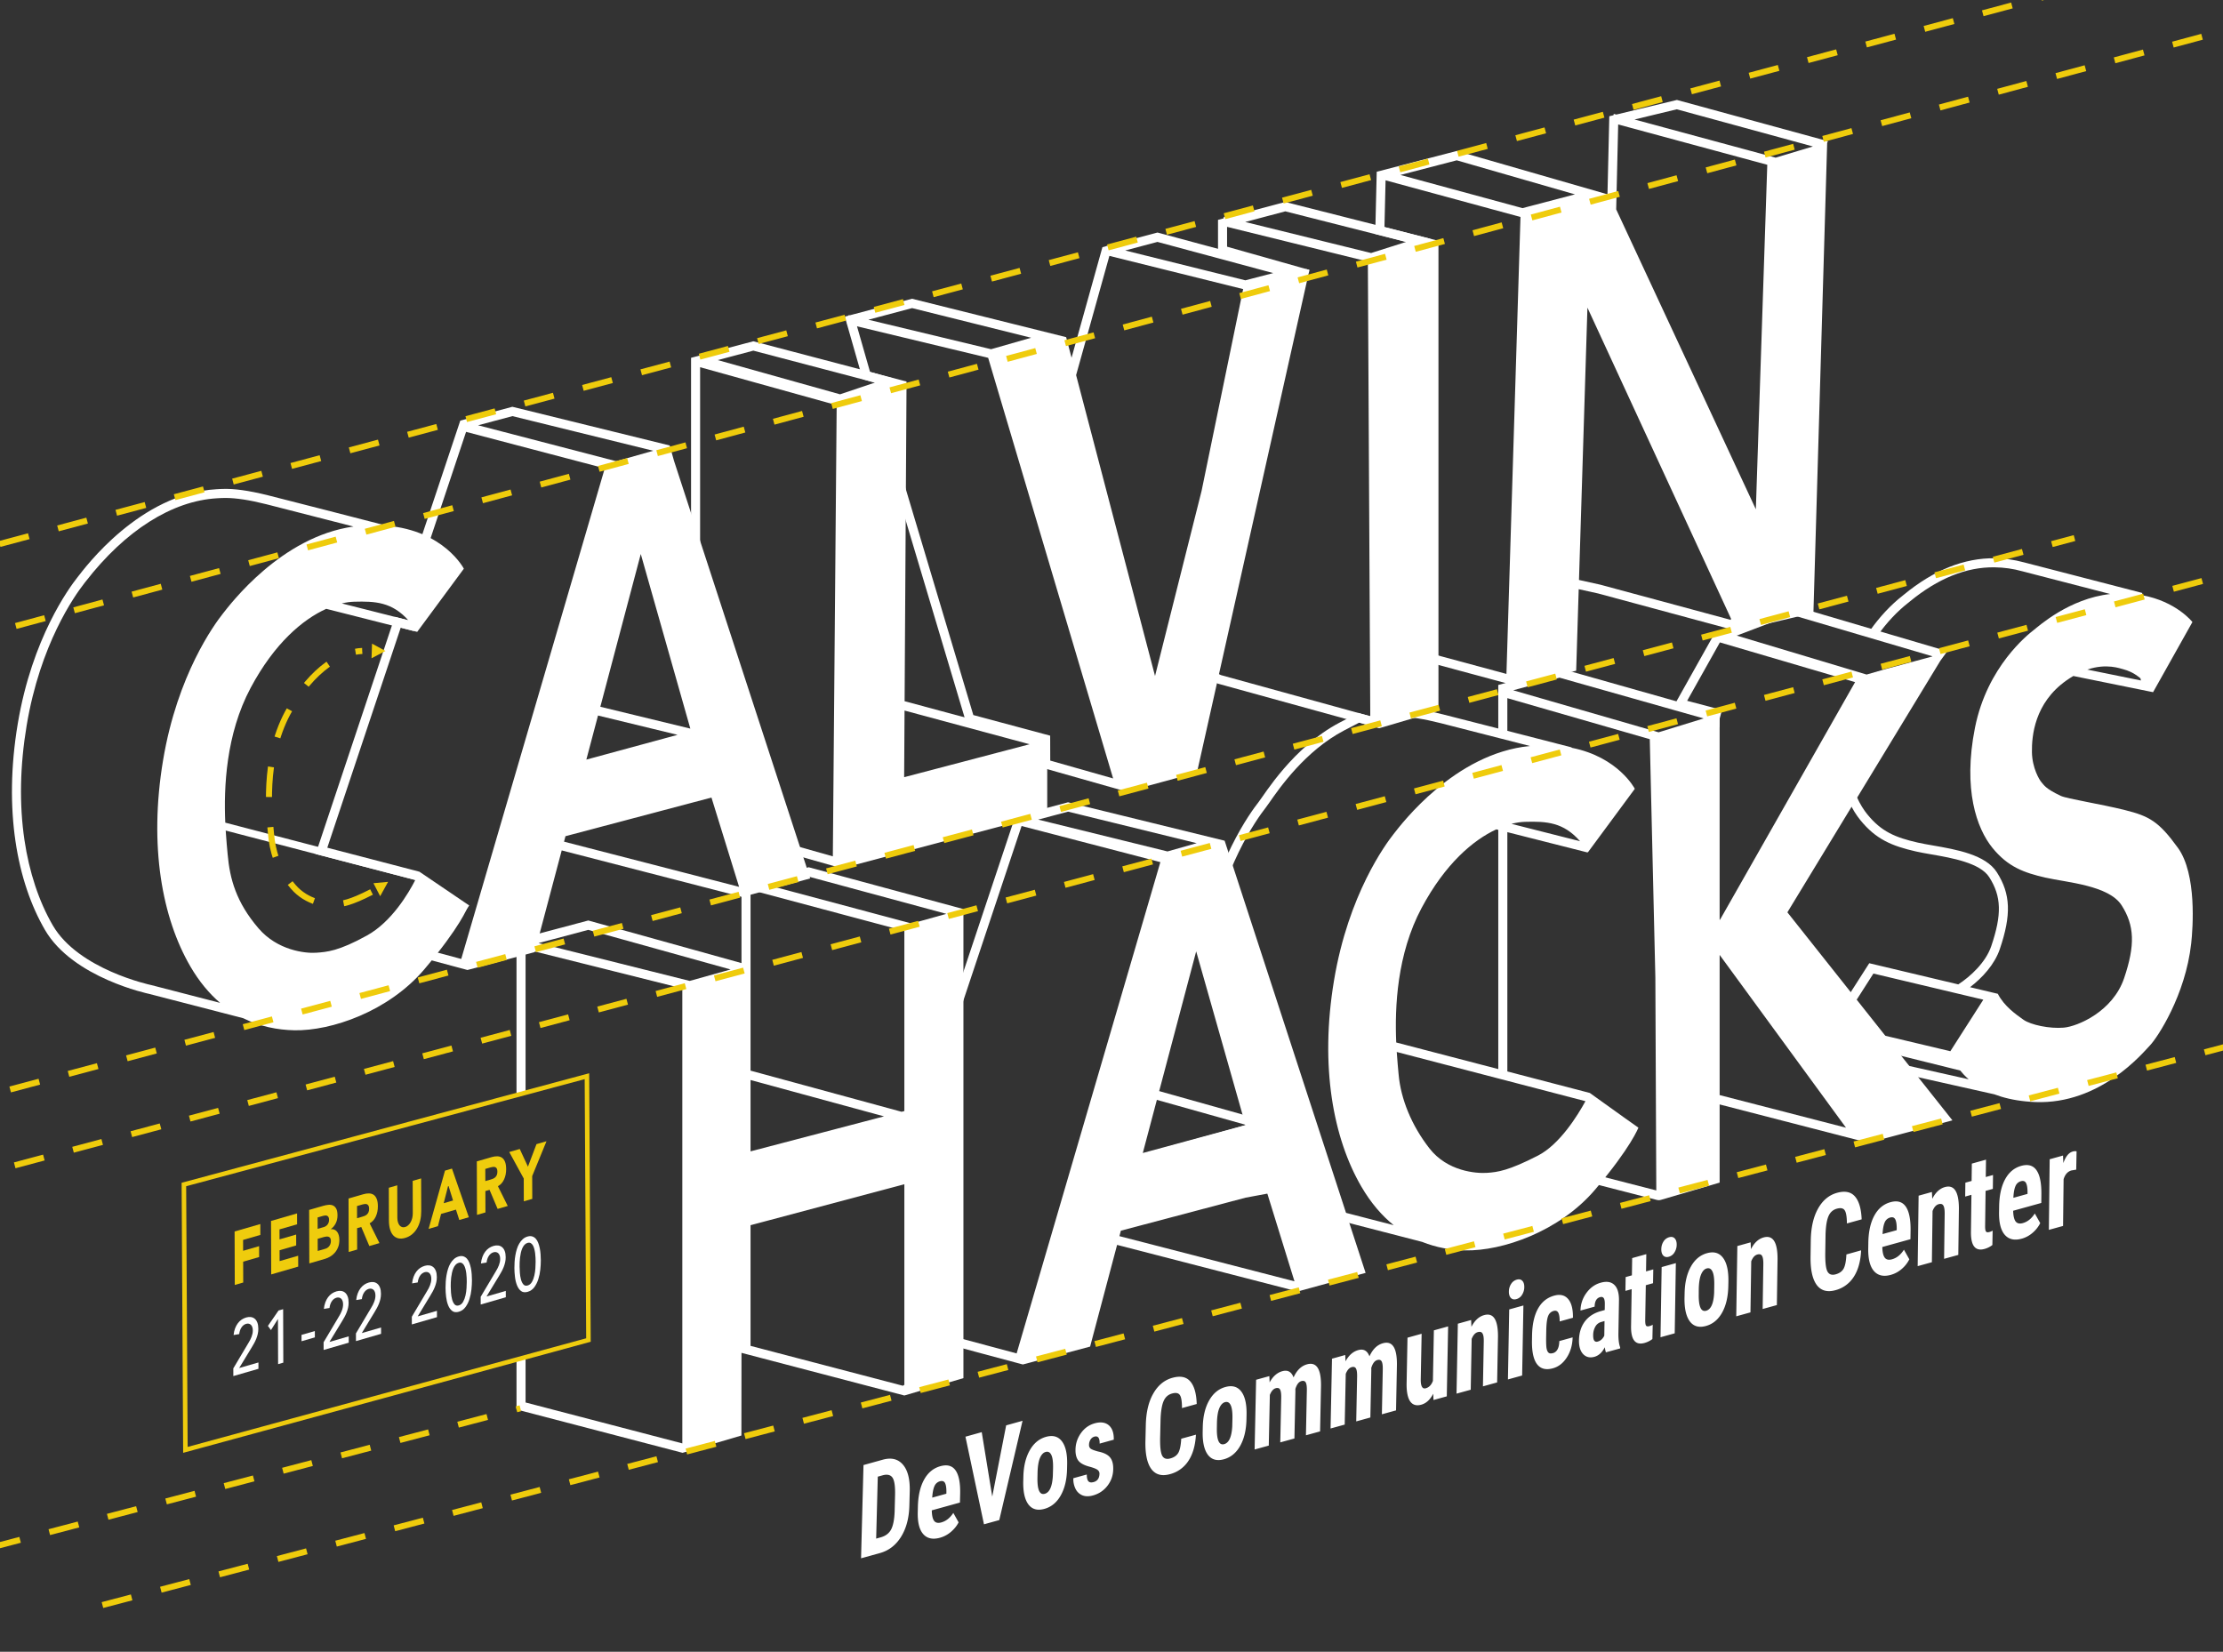 <?xml version="1.0" encoding="UTF-8" standalone="no"?>
<svg
   xmlns:dc="http://purl.org/dc/elements/1.1/"
   xmlns:cc="http://creativecommons.org/ns#"
   xmlns:rdf="http://www.w3.org/1999/02/22-rdf-syntax-ns#"
   xmlns:svg="http://www.w3.org/2000/svg"
   xmlns="http://www.w3.org/2000/svg"
   id="svg2270"
   version="1.1"
   viewBox="0 0 471 350"
   height="350mm"
   width="471mm">
  <rect x="0" y="0" width="471" height="350" fill="#333333" stroke="none"/>
  <defs
     id="defs2264">
    <clipPath
       id="clipPath40"
       clipPathUnits="userSpaceOnUse">
      <path
         id="path38"
         d="M 0,6428.331 H 1319.76 V 0 H 0 Z" />
    </clipPath>
    <clipPath
       id="clipPath134"
       clipPathUnits="userSpaceOnUse">
      <path
         id="path132"
         d="M 75.135,5760.87 H 283.191 V 5604.69 H 75.135 Z" />
    </clipPath>
    <clipPath
       id="clipPath138"
       clipPathUnits="userSpaceOnUse">
      <path
         id="path136"
         d="m 75.443,5604.694 -0.308,96.063 207.747,60.11 0.309,-96.063 z" />
    </clipPath>
  </defs>
  <g
     transform="matrix(0.894,0,0,0.894,24.351,74.861)"
     id="layer1">
    <path
       d="m 434.989,165.421 -26.047,-6.194 7.814,-12.217 26.047,6.194 z m -15.822,2.13 -2.95,-2.798 21.116,5.242 c 0.499,0.628 1.158,1.346 2.004,2.082 z m 57.031,-92.592 c 0.658,0.18 2.082,0.605 3.84,2.068 l 0.126,0.523 -12.725,-2.585 c 4.582,-1.543 7.789,-0.271 8.76,-0.006 m 12.713,42.24 c -4.529,-6.263 -6.794,-7.498 -12.558,-8.939 -5.765,-1.441 -13.723,-2.67 -15.189,-3.36 -3.689,-1.735 -4.024,-2.62 -4.551,-3.195 -0.526,-0.574 -2.237,-3.431 -2.289,-7.188 -0.051,-3.757 0.562,-11.606 8.183,-16.984 0.556,-0.392 1.099,-0.737 1.631,-1.047 l 18.896,3.838 9.325,-16.626 c 0,0 -3.789,-4.9 -11.998,-6.377 l 0.132,-0.509 -28.151,-7.286 -7.2e-4,0.003 c -2.161,-0.595 -4.463,-0.915 -6.848,-0.946 -7.186,-0.096 -14.427,2.8 -21.479,8.597 -0.159,0.131 -0.284,0.234 -0.373,0.303 -2.724,2.118 -5.442,5.02 -7.653,8.171 l 1.757,1.234 c 2.093,-2.981 4.655,-5.72 7.215,-7.71 0.1,-0.078 0.24,-0.192 0.419,-0.34 6.65,-5.467 13.406,-8.212 20.088,-8.109 2.278,0.029 4.468,0.34 6.511,0.923 l 10e-4,-0.004 20.897,5.408 c -9.739,1.095 -16.925,7.602 -18.105,8.52 -1.301,1.012 -11.06,8.602 -13.951,23.204 -2.892,14.602 0.434,23.854 4.12,28.408 3.686,4.554 7.517,5.928 12.577,7.084 5.06,1.157 15.035,1.807 18.071,6.578 3.036,4.771 3.252,9.397 0.579,17.276 -2.675,7.879 -10.988,11.421 -14.313,11.71 -3.325,0.289 -7.807,-0.65 -9.542,-1.879 -1.735,-1.229 -4.554,-3.181 -6.072,-6.144 l -6.588,-1.567 c 2.898,-2.206 5.823,-5.38 7.06,-9.022 2.761,-8.136 2.575,-13.068 -0.689,-18.197 -2.673,-4.2 -9.615,-5.408 -15.193,-6.377 -1.307,-0.227 -2.542,-0.442 -3.545,-0.671 -5.329,-1.218 -8.646,-2.591 -11.982,-6.713 -1.572,-1.941 -3.635,-5.474 -4.54,-11.28 l -2.121,0.33 c 0.979,6.278 3.255,10.154 4.992,12.3 3.711,4.584 7.492,6.157 13.172,7.455 1.057,0.242 2.319,0.461 3.655,0.693 4.89,0.85 11.586,2.015 13.75,5.415 2.898,4.555 3.021,8.834 0.468,16.355 -1.291,3.804 -4.878,7.15 -7.812,9.049 l -21.098,-5.017 -10.264,16.047 4.313,1.026 8.301,7.874 27.301,6.127 c 2.056,0.782 4.528,1.391 7.48,1.679 l 0.019,0.004 -0.002,-0.003 c 0.712,0.069 1.445,0.124 2.215,0.153 15.397,0.579 25.444,-11.638 27.18,-13.445 1.734,-1.807 8.397,-11.833 9.758,-24.169 0.391,-3.541 1.37,-16.4 -3.159,-22.663"
       style="fill:#ffffff;fill-opacity:1;fill-rule:nonzero;stroke:none;stroke-width:0.358"
       id="path44" />
    <path
       d="m 288.633,202.92 -0.051,-0.013 -0.049,-0.01 c -0.171,-0.036 -17.186,-3.698 -23.253,-14.121 -0.092,-0.159 -0.184,-0.319 -0.275,-0.48 L 275.645,186.91 c 0.921,-0.12 1.742,-0.675 2.196,-1.486 0.454,-0.811 0.499,-1.801 0.12,-2.649 l -18.776,-42.031 c 3.273,-18.831 11.215,-30.086 13.585,-33.102 0.226,-0.288 0.514,-0.702 0.913,-1.275 2.31,-3.324 8.447,-12.156 17.582,-16.948 0.132,-0.069 2.418,-1.256 3.629,-1.884 l 3.212,0.86 1.504,0.403 0.85,-1.305 0.764,-1.173 c 0.401,-0.042 0.803,-0.075 1.203,-0.098 l 0.187,-0.011 c 0.509,-0.03 1.087,-0.064 1.784,-0.064 2.55,0 5.738,0.491 9.745,1.501 4.045,1.019 13.599,3.472 21.21,5.429 -17.837,1.739 -30.463,18.515 -32.311,20.866 -1.871,2.382 -10.719,14.292 -14.122,34.708 -3.403,20.418 -0.17,37.431 6.466,48.831 2.284,3.923 4.889,6.919 7.679,9.169 z m 58.595,-87.274 -16.248,-4.117 c 1.162,-0.299 2.237,-0.452 3.198,-0.479 5.122,-0.146 9.111,0.089 13.05,4.596 m 1.282,61.614 c -1.836,3.358 -6.081,10.248 -11.27,12.906 -6.976,3.573 -9.528,3.913 -12.08,4.084 -2.552,0.17 -9.358,-0.341 -13.611,-5.785 -4.254,-5.445 -6.806,-11.74 -7.316,-17.525 -0.11,-1.247 -0.299,-3.081 -0.446,-5.342 z m 9.461,4.09 -8.426,-6.038 -45.881,-11.964 c -0.362,-8.358 0.159,-20.905 6.013,-31.88 5.576,-10.454 12.181,-16.068 17.707,-18.635 l 21.631,5.481 0.113,-0.151 c 0.007,0.011 0.015,0.022 0.022,0.033 l 7.189,-9.733 0.008,-0.011 3.862,-5.229 c 0,0 -3.865,-7.494 -14.868,-9.707 -0.087,-0.072 -0.186,-0.133 -0.31,-0.165 -6.297,-1.622 -24.337,-6.267 -30.364,-7.786 -5.185,-1.306 -8.237,-1.566 -10.27,-1.566 -0.849,0 -1.52,0.045 -2.094,0.078 -0.695,0.04 -1.38,0.106 -2.054,0.195 -0.343,0.046 -0.617,0.312 -0.68,0.653 l -0.909,1.395 -4.016,-1.076 c 0,0 -4.197,2.178 -4.377,2.272 -11.066,5.805 -17.771,16.997 -19.186,18.798 -1.864,2.372 -10.648,14.197 -14.08,34.464 -0.027,0.158 -0.006,0.323 0.059,0.47 l 18.94,42.401 c 0.221,0.494 -0.097,1.06 -0.633,1.131 l -12.563,1.637 c -0.556,0.073 -0.869,0.675 -0.614,1.174 0.397,0.777 0.809,1.532 1.234,2.263 6.636,11.4 24.671,15.143 24.671,15.143 l 21.707,5.612 c 3.387,1.362 6.871,1.948 10.253,2.015 8.677,0.17 22.288,-4.423 30.796,-14.462 8.507,-10.038 10.208,-14.632 10.208,-14.632 z"
       style="fill:#ffffff;fill-opacity:1;fill-rule:nonzero;stroke:none;stroke-width:0.358"
       id="path48" />
    <path
       d="m 171.842,9.721 -28.968,-8.111 8.424,-2.241 28.818,7.577 z M 170.143,119.233 151.007,113.819 138.686,93.951 V 42.009 3.298 l 32.366,9.003 z M 216.773,92.662 187.042,100.469 187.138,84.677 Z M 187.151,82.457 187.61,6.696 151.295,-2.851 137.643,0.78 136.54,1.073 V 2.065 42.009 94.562 l 13.082,21.096 22.645,6.407 48.686,-12.882 V 95.991 91.565 Z"
       style="fill:#ffffff;fill-opacity:1;fill-rule:nonzero;stroke:none;stroke-width:0.358"
       id="path52" />
    <path
       id="path54"
       style="fill:#ffffff;fill-opacity:1;fill-rule:nonzero;stroke:none;stroke-width:0.358"
       d="m 327.851,170.482 h 2.147 v -60.308 h -2.147 z" />
    <path
       d="M 380.31,175.815 V 142.592 l 29.95,40.955 z m -37.95,-98.938 34.166,9.669 -10.683,3.283 -34.455,-9.957 z m 38.012,-8.355 32.041,9.418 -32.029,56.343 -0.075,-0.022 V 88.626 l 0.009,-0.003 0.009,-2.059 0.533,-2.027 -2.075,-0.546 -6.175,-1.627 z m 16.975,-6.546 33.392,9.839 -0.034,0.046 -11.034,2.977 -4.532,1.303 -30.772,-9.226 z m 18.19,125.151 19.948,-5.322 -39.117,-49.307 36.242,-59.605 1.658,-2.276 -37.008,-10.905 -18.318,6.972 -8.864,15.807 -27.708,-7.842 -14.525,3.965 0.005,1.341 v 9.825 h 2.147 v -8.045 l 33.759,9.729 0.041,1.755 1.279,54.682 0.222,50.512 -26.211,-6.733 -0.534,2.079 26.936,6.92 c 0.131,0.034 0.263,0.05 0.394,0.05 0.145,0 0.288,-0.025 0.427,-0.065 v 0.011 l 14,-4.117 V 178.032 l 35.227,9.094 z"
       style="fill:#ffffff;fill-opacity:1;fill-rule:nonzero;stroke:none;stroke-width:0.358"
       id="path58" />
    <path
       d="m 106.435,115.75 0.344,-1.296 34.597,-9.158 6.548,21.164 z m -24.362,27.801 -5.772,-1.548 6.441,-9.341 1.228,-1.781 -1.79,-1.215 -9.706,-6.583 -0.306,-0.208 -0.358,-0.093 -21.479,-5.6 17.35,-51.995 0.007,-0.021 0.007,-0.021 0.034,-0.11 2.132,0.546 0.914,0.235 0.791,-0.516 c 1.129,-0.736 1.464,-2.166 0.762,-3.256 l -0.023,-0.037 -0.025,-0.035 -2.39,-3.4 13.329,-39.947 32.872,8.648 z M 94.21,14.892 127.578,23.101 118.821,25.587 86.065,17.058 Z m 39.132,75.538 -21.618,5.87 2.766,-10.446 z m 3.026,-1.475 -21.329,-5.177 9.584,-36.204 z m -3.875,-63.489 -1.021,-3.618 -37.283,-9.173 -12.343,3.283 -14.336,42.962 3.013,4.287 c 0.096,0.149 -0.13,0.296 -0.13,0.296 l -4.108,-1.052 -0.64,2.058 -18.076,54.172 23.7,6.18 9.707,6.583 -8.168,11.845 10.737,2.879 15.942,-4.24 6.398,-24.103 42.785,11.044 16.112,-4.409 z"
       style="fill:#ffffff;fill-opacity:1;fill-rule:nonzero;stroke:none;stroke-width:0.358"
       id="path62" />
    <path
       d="m 382.935,63.185 -30.865,-8.333 -0.048,-0.013 -0.048,-0.011 -4.996,-1.104 2,-64.543 34.042,73.746 z m -49.347,-97.593 -28.934,-7.861 13.353,-3.47 28.016,8.073 -11.296,2.959 z m -3.802,110.401 -23.016,-6.214 4.862,-95.178 0.089,-1.752 -1.699,-0.437 -9.145,-2.349 0.263,-11.062 31.974,8.686 z m 26.481,-130.232 35.335,9.557 -2.707,81.654 -33.1,-71.083 z m 13.891,-3.593 32.257,8.81 -8.829,2.654 -33.451,-9.048 z m 35.831,7.561 -35.798,-9.777 -14.374,3.464 -0.587,-0.158 -0.087,0.321 -0.979,0.236 -0.434,18.506 -35.694,-10.285 -18.995,4.936 -0.351,14.746 10.799,2.774 -4.95,96.908 27.31,7.373 14.463,-3.538 0.599,-19.328 4.6,1.017 32.83,8.863 18.196,-4.258 3.26,-111.414 z"
       style="fill:#ffffff;fill-opacity:1;fill-rule:nonzero;stroke:none;stroke-width:0.358"
       id="path66" />
    <path
       d="m 150.64,235.257 v -28.603 l 36.452,-9.706 v 47.536 l -0.357,0.225 z m -2.171,-88.776 0.024,-0.036 m -36.322,-9.786 33.746,9.388 -9.7,2.71 -35.822,-8.967 z m 74.921,0.258 v 42.684 l -0.655,0.172 -35.797,-9.749 v -42.321 l 0.987,-0.262 z m -22.672,-12.88 32.628,8.824 -8.221,2.297 -33.033,-8.827 z m -13.78,65.12 v -16.91 l 31.634,8.615 z m 50.452,-57.426 v 0 l -36.668,-9.917 -12.796,3.403 -2.682,-0.717 -0.412,1.539 -0.041,0.011 v 0.145 l -0.101,0.379 0.101,0.027 v 17.934 l -36.309,-10.102 -17.011,4.525 v 36.579 h 2.147 v -34.308 l 0.555,0.143 36.595,9.16 v 107.833 l -0.017,0.005 -37.133,-9.695 v -10.451 h -2.147 v 12.109 l 39.297,10.259 v 0.032 l 14,-4.118 0.024,-19.593 38.599,10.108 h 3.6e-4 l 14,-4.118 z"
       style="fill:#ffffff;fill-opacity:1;fill-rule:nonzero;stroke:none;stroke-width:0.358"
       id="path70" />
    <path
       d="m 243.35,189.798 24.816,-6.738 -11.917,-41.987 z"
       style="fill:none;stroke:#ffffff;stroke-width:0.358;stroke-linecap:butt;stroke-linejoin:miter;stroke-miterlimit:10;stroke-dasharray:none;stroke-opacity:1"
       id="path74" />
    <path
       d="m 238.062,209.249 0.344,-1.296 29.559,-7.824 5.155,-0.957 6.431,20.787 z m -45.684,22.084 3.341,-31.544 0.142,-1.338 -1.142,-0.711 -6.977,-4.342 27.132,-81.358 32.892,8.564 -34.065,116.445 z m 33.521,-122.698 30.477,7.475 -6.919,1.96 -30.652,-7.548 z m 21.415,66.19 8.935,-33.752 11.185,39.407 z m 20.808,8.078 -24.772,6.895 3.414,-12.897 z M 262.997,115.524 h -3.6e-4 l -37.119,-9.104 -11.908,3.168 -0.497,-0.13 -0.604,1.812 -7.2e-4,10e-4 v 3.6e-4 l -27.699,83.055 8.415,5.237 -3.534,33.368 25.122,6.736 15.942,-4.24 6.398,-24.103 42.784,11.044 16.112,-4.409 z"
       style="fill:#ffffff;fill-opacity:1;fill-rule:nonzero;stroke:none;stroke-width:0.358"
       id="path78" />
    <path
       d="m 262.144,76.277 -6.55,-2.842 26.802,-91.129 0.612,-2.082 -2.088,-0.59 -17.345,-4.9 v -4.705 l 33.367,8.227 0.572,107.772 z m 15.228,-109.924 28.612,7.253 -7.547,2.398 -0.725,0.231 -29.836,-7.356 z m 36.43,7.02 -36.443,-9.238 -13.817,3.675 -0.716,-0.176 -0.097,0.393 -1.301,0.346 v 7.987 l 18.909,5.342 -27.338,92.949 8.429,3.657 38.247,10.545 v -0.002 0.002 L 313.674,84.733 V -26.441 l -1.386,0.294 z"
       style="fill:#ffffff;fill-opacity:1;fill-rule:nonzero;stroke:none;stroke-width:0.358"
       id="path82" />
    <path
       d="m 221.669,96.535 -0.014,-4.267 -0.006,-1.641 -1.585,-0.425 -16.627,-4.461 -20.24,-67.741 0.843,-10.359 0.143,-1.758 -1.698,-0.481 -3.526,-0.999 -3.089,-10.798 31.085,7.469 0.113,0.381 29.501,99.31 z m -32.739,-107.249 28.206,7.032 -8.6,2.461 -0.886,0.253 -29.086,-6.989 z m 46.756,-12.375 31.698,7.873 -9.846,47.818 -11.035,43.883 -18.705,-71.312 z m 11.39,-3.312 27.435,7.391 -5.408,1.4 -1.202,0.311 -28.465,-7.07 z m 36.05,6.638 -0.812,-0.199 -1.343,0.469 -33.891,-9.13 -11.961,3.181 -0.128,-0.031 -0.017,0.07 -0.94,0.25 -7.316,26.21 -1.28,-4.881 v -3.578e-4 l -36.525,-9.106 -14.736,3.919 -0.27,-0.065 -0.035,0.146 -0.89,0.236 0.453,1.583 -0.029,0.122 0.068,0.016 3.751,13.114 4.676,1.324 -0.876,10.761 20.699,69.276 17.784,4.772 0.02,5.883 20.212,5.736 16.702,-4.534 26.475,-118.329 z"
       style="fill:#ffffff;fill-opacity:1;fill-rule:nonzero;stroke:none;stroke-width:0.358"
       id="path86" />
    <path
       d="m 8.635,149.749 -0.05,-0.013 -0.051,-0.01 c -0.171,-0.036 -17.168,-3.67 -23.251,-14.121 -3.279,-5.633 -5.605,-12.641 -6.729,-20.267 -1.244,-8.447 -1.067,-17.575 0.526,-27.131 C -17.719,69 -9.631,57.529 -7.228,54.471 -7.158,54.382 -7.072,54.272 -6.972,54.142 2.442,42.001 13.518,34.976 24.215,34.361 l 0.187,-0.011 c 0.509,-0.03 1.087,-0.064 1.784,-0.064 2.55,0 5.738,0.491 9.745,1.501 3.921,0.988 13.024,3.324 20.61,5.275 C 39.391,43.457 27.329,59.479 25.526,61.773 23.655,64.155 14.807,76.065 11.405,96.482 c -3.403,20.417 -0.17,37.431 6.465,48.831 2.113,3.629 4.502,6.462 7.057,8.648 z M 69.542,63.282 53.769,59.285 c 1.045,-0.248 2.018,-0.38 2.893,-0.405 5.049,-0.144 8.996,0.08 12.88,4.401 m 1.644,61.556 c -1.602,3.126 -5.591,9.915 -11.462,13.159 -6.734,3.722 -9.528,3.913 -12.08,4.083 -2.552,0.17 -9.112,-0.541 -13.611,-5.784 -5.31,-6.189 -6.806,-11.74 -7.316,-17.525 -0.115,-1.303 -0.316,-3.249 -0.465,-5.651 z m 9.345,4.397 v 0 L 71.975,123.195 26.152,111.245 C 25.784,102.887 26.293,90.302 32.162,79.298 37.809,68.71 44.513,63.086 50.082,60.566 l 21.553,5.461 11.059,-14.972 c 0,0 -4.66,-9.036 -18.317,-10.193 -7.638,-1.967 -22.55,-5.803 -27.922,-7.157 -5.185,-1.307 -8.237,-1.566 -10.27,-1.566 -0.849,0 -1.52,0.045 -2.094,0.078 -18.226,1.048 -31.136,18.545 -33.008,20.927 -1.871,2.382 -10.719,14.292 -14.121,34.709 -3.403,20.417 -0.17,37.431 6.465,48.831 6.636,11.4 24.67,15.143 24.67,15.143 l 22.295,5.764 c 3.97,1.975 8.132,2.785 12.148,2.864 8.677,0.17 22.288,-4.423 30.796,-14.462 8.507,-10.039 10.209,-14.632 10.209,-14.632 z"
       style="fill:#ffffff;fill-opacity:1;fill-rule:nonzero;stroke:none;stroke-width:0.358"
       id="path90" />
    <path
       d="M -2.958,296.687 578.684,143.739"
       style="fill:none;stroke:#efcc0c;stroke-width:1.431;stroke-linecap:butt;stroke-linejoin:miter;stroke-miterlimit:10;stroke-dasharray:7.155, 7.155, 7.155, 7.155, 7.155, 7.155;stroke-dashoffset:0;stroke-opacity:1"
       id="path94" />
    <path
       d="M -29.393,283.045 96.089,250.048"
       style="fill:none;stroke:#efcc0c;stroke-width:1.431;stroke-linecap:butt;stroke-linejoin:miter;stroke-miterlimit:10;stroke-dasharray:7.155, 7.155, 7.155, 7.155, 7.155, 7.155;stroke-dashoffset:0;stroke-opacity:1"
       id="path98" />
    <path
       d="M -124.091,71.098 471.403,-88.283"
       style="fill:none;stroke:#efcc0c;stroke-width:1.431;stroke-linecap:butt;stroke-linejoin:miter;stroke-miterlimit:10;stroke-dasharray:7.155, 7.155, 7.155, 7.155, 7.155, 7.155;stroke-dashoffset:0;stroke-opacity:1"
       id="path102" />
    <path
       d="M -121.602,200.338 464.416,43.792"
       style="fill:none;stroke:#efcc0c;stroke-width:1.431;stroke-linecap:butt;stroke-linejoin:miter;stroke-miterlimit:10;stroke-dasharray:7.155, 7.155, 7.155, 7.155, 7.155, 7.155;stroke-dashoffset:0;stroke-opacity:1"
       id="path106" />
    <path
       d="M -65.23,203.545 520.788,47"
       style="fill:none;stroke:#efcc0c;stroke-width:1.431;stroke-linecap:butt;stroke-linejoin:miter;stroke-miterlimit:10;stroke-dasharray:7.155, 7.155, 7.155, 7.155, 7.155, 7.155;stroke-dashoffset:0;stroke-opacity:1"
       id="path110" />
    <path
       d="M -78.764,79.528 562.914,-93.426"
       style="fill:none;stroke:#efcc0c;stroke-width:1.431;stroke-linecap:butt;stroke-linejoin:miter;stroke-miterlimit:10;stroke-dasharray:7.155, 7.155, 7.155, 7.155, 7.155, 7.155;stroke-dashoffset:0;stroke-opacity:1"
       id="path114" />
    <path
       d="m 60.816,127.68 c -5.037,2.58 -6.88,2.825 -8.723,2.948 -1.843,0.123 -6.58,-0.391 -9.829,-4.177 -3.835,-4.469 -4.914,-8.477 -5.283,-12.654 -0.369,-4.177 -1.966,-17.446 3.931,-28.503 5.897,-11.057 13.392,-14.62 17.692,-14.743"
       style="fill:none;stroke:#efcc0c;stroke-width:1.431;stroke-linecap:butt;stroke-linejoin:miter;stroke-miterlimit:10;stroke-dasharray:7.155, 7.155, 7.155, 7.155, 7.155, 7.155;stroke-dashoffset:0;stroke-opacity:1"
       id="path118" />
    <path
       d="m 61.267,125.599 3.471,-0.327 -1.878,3.407 z"
       style="fill:#efcc0c;fill-opacity:1;fill-rule:nonzero;stroke:none;stroke-width:0.358"
       id="path122" />
    <path
       d="m 60.934,68.817 3.187,1.733 -3.305,1.733 z"
       style="fill:#efcc0c;fill-opacity:1;fill-rule:nonzero;stroke:none;stroke-width:0.358"
       id="path126" />
    <path
       id="path140"
       style="fill:#efcc0d;fill-opacity:1;fill-rule:nonzero;stroke:none;stroke-width:0.358"
       d="m 34.455,206.382 -6.092,1.763 0.041,12.674 2.001,-0.579 -0.016,-4.941 3.786,-1.095 -0.009,-2.578 -3.785,1.095 -0.008,-2.577 4.092,-1.184 z" />
    <path
       id="path144"
       style="fill:#efcc0d;fill-opacity:1;fill-rule:nonzero;stroke:none;stroke-width:0.358"
       d="m 43.168,203.861 -6.172,1.786 0.041,12.674 6.401,-1.852 -0.009,-2.577 -4.398,1.273 -0.009,-2.577 3.937,-1.139 -0.008,-2.577 -3.937,1.139 -0.008,-2.364 4.169,-1.206 z" />
    <path
       id="path148"
       style="fill:#efcc0d;fill-opacity:1;fill-rule:nonzero;stroke:none;stroke-width:0.358"
       d="m 49.413,202.054 -3.386,0.98 0.041,12.674 3.719,-1.076 c 0.402,-0.116 0.806,-0.292 1.212,-0.53 0.406,-0.235 0.772,-0.54 1.095,-0.906 0.326,-0.37 0.589,-0.806 0.794,-1.315 0.203,-0.505 0.303,-1.093 0.301,-1.762 -0.001,-0.406 -0.049,-0.773 -0.144,-1.106 -0.096,-0.329 -0.231,-0.606 -0.407,-0.822 -0.176,-0.219 -0.388,-0.377 -0.63,-0.481 -0.245,-0.103 -0.516,-0.139 -0.816,-0.115 v -0.034 c 0.47,-0.341 0.846,-0.785 1.131,-1.341 0.285,-0.554 0.427,-1.187 0.425,-1.906 -0.002,-0.691 -0.104,-1.216 -0.301,-1.578 -0.199,-0.361 -0.455,-0.613 -0.774,-0.753 -0.316,-0.141 -0.674,-0.192 -1.072,-0.155 -0.397,0.038 -0.795,0.112 -1.188,0.226 m -1.369,5.469 -0.009,-2.704 1.361,-0.394 c 0.153,-0.044 0.311,-0.068 0.473,-0.075 0.164,-0.004 0.309,0.022 0.438,0.081 0.129,0.059 0.234,0.162 0.314,0.312 0.083,0.15 0.123,0.355 0.124,0.618 0.001,0.251 -0.034,0.475 -0.107,0.676 -0.073,0.198 -0.168,0.371 -0.287,0.511 -0.119,0.143 -0.253,0.259 -0.404,0.349 -0.148,0.093 -0.299,0.161 -0.455,0.206 l -1.45,0.419 m 0.017,5.242 -0.01,-2.881 1.514,-0.438 c 0.162,-0.047 0.337,-0.079 0.526,-0.096 0.189,-0.021 0.365,-0.006 0.527,0.043 0.162,0.049 0.298,0.149 0.405,0.304 0.107,0.155 0.161,0.381 0.162,0.679 7.16e-4,0.275 -0.038,0.519 -0.12,0.732 -0.081,0.216 -0.185,0.401 -0.311,0.555 -0.128,0.158 -0.273,0.283 -0.43,0.376 -0.158,0.095 -0.315,0.162 -0.468,0.206 l -1.796,0.52" />
    <path
       id="path152"
       style="fill:#efcc0d;fill-opacity:1;fill-rule:nonzero;stroke:none;stroke-width:0.358"
       d="m 72.568,195.565 -2,0.579 0.025,7.68 c 0.001,0.394 -0.042,0.772 -0.132,1.133 -0.088,0.357 -0.213,0.685 -0.375,0.977 -0.161,0.292 -0.354,0.537 -0.576,0.74 -0.221,0.2 -0.465,0.339 -0.729,0.416 -0.267,0.077 -0.513,0.081 -0.74,0.009 -0.227,-0.074 -0.421,-0.207 -0.586,-0.404 -0.163,-0.198 -0.291,-0.453 -0.38,-0.758 -0.09,-0.309 -0.138,-0.66 -0.139,-1.054 l -0.025,-7.68 -2,0.579 0.025,7.789 c 0.003,0.75 0.087,1.42 0.251,2.005 0.164,0.585 0.408,1.064 0.729,1.439 0.324,0.371 0.724,0.618 1.205,0.743 0.478,0.125 1.036,0.094 1.669,-0.089 0.624,-0.18 1.174,-0.47 1.653,-0.872 0.479,-0.402 0.877,-0.88 1.195,-1.438 0.321,-0.561 0.558,-1.179 0.721,-1.858 0.16,-0.679 0.238,-1.396 0.235,-2.146 l -0.025,-7.788" />
    <path
       id="path160"
       style="fill:#efcc0d;fill-opacity:1;fill-rule:nonzero;stroke:none;stroke-width:0.358"
       d="m 79.88,193.238 -1.654,0.479 -3.885,13.81 2.207,-0.639 0.748,-2.905 3.526,-1.02 0.792,2.459 2.258,-0.653 -3.993,-11.531 m -1.962,8.202 1.09,-4.257 1.127,3.615 z" />
    <path
       id="path164"
       style="fill:#efcc0d;fill-opacity:1;fill-rule:nonzero;stroke:none;stroke-width:0.358"
       d="m 89.283,190.518 -3.515,1.017 0.041,12.674 2.003,-0.58 -0.016,-5.065 0.988,-0.286 1.914,4.516 2.398,-0.694 -2.326,-4.682 c 0.641,-0.353 1.128,-0.891 1.459,-1.616 0.331,-0.722 0.495,-1.529 0.492,-2.425 -0.002,-0.74 -0.095,-1.331 -0.281,-1.773 -0.186,-0.442 -0.436,-0.764 -0.748,-0.968 -0.314,-0.2 -0.679,-0.303 -1.092,-0.31 -0.416,-0.004 -0.855,0.058 -1.317,0.192 m -1.495,5.682 -0.009,-2.881 1.308,-0.379 c 0.18,-0.052 0.364,-0.087 0.551,-0.106 0.189,-0.018 0.356,0.002 0.503,0.062 0.145,0.06 0.265,0.172 0.361,0.333 0.094,0.165 0.141,0.409 0.142,0.731 0.001,0.347 -0.051,0.629 -0.157,0.852 -0.106,0.223 -0.241,0.401 -0.403,0.538 -0.162,0.137 -0.343,0.242 -0.545,0.319 -0.2,0.074 -0.391,0.138 -0.571,0.19 l -1.179,0.341" />
    <path
       id="path168"
       style="fill:#efcc0d;fill-opacity:1;fill-rule:nonzero;stroke:none;stroke-width:0.358"
       d="m 102.278,186.758 -2.371,0.686 -2.025,5.337 -1.94,-4.189 -2.489,0.72 3.436,6.28 0.017,5.406 2.003,-0.579 -0.018,-5.406 z" />
    <path
       id="path172"
       style="fill:#ffffff;fill-opacity:1;fill-rule:nonzero;stroke:none;stroke-width:0.358"
       d="m 31.113,228.527 c -0.395,0.114 -0.759,0.285 -1.096,0.513 -0.34,0.231 -0.636,0.519 -0.897,0.87 -0.259,0.348 -0.478,0.756 -0.652,1.218 -0.174,0.463 -0.29,0.983 -0.346,1.561 l 1.333,-0.224 c 0.076,-0.633 0.258,-1.163 0.548,-1.591 0.29,-0.431 0.656,-0.711 1.102,-0.84 0.213,-0.061 0.418,-0.071 0.609,-0.034 0.194,0.04 0.361,0.129 0.503,0.258 0.141,0.133 0.252,0.315 0.335,0.539 0.081,0.228 0.123,0.497 0.125,0.807 0.001,0.263 -0.027,0.523 -0.082,0.777 -0.055,0.254 -0.13,0.503 -0.222,0.743 -0.093,0.244 -0.201,0.479 -0.318,0.712 -0.119,0.23 -0.243,0.449 -0.371,0.653 l -3.627,6.101 0.006,1.825 5.952,-1.722 -0.004,-1.502 -4.567,1.321 2.975,-4.892 c 0.206,-0.332 0.4,-0.671 0.588,-1.01 0.187,-0.343 0.353,-0.694 0.497,-1.058 0.146,-0.365 0.262,-0.742 0.35,-1.131 0.09,-0.392 0.133,-0.795 0.132,-1.214 -0.001,-0.582 -0.079,-1.072 -0.229,-1.465 -0.152,-0.39 -0.358,-0.697 -0.619,-0.912 -0.263,-0.219 -0.568,-0.351 -0.914,-0.399 -0.347,-0.049 -0.716,-0.017 -1.109,0.097" />
    <path
       id="path180"
       style="fill:#ffffff;fill-opacity:1;fill-rule:nonzero;stroke:none;stroke-width:0.358"
       d="m 47.378,231.741 -3.155,0.913 0.005,1.503 3.156,-0.913 z" />
    <path
       id="path184"
       style="fill:#ffffff;fill-opacity:1;fill-rule:nonzero;stroke:none;stroke-width:0.358"
       d="m 52.51,222.336 c -0.393,0.114 -0.759,0.285 -1.096,0.513 -0.337,0.231 -0.636,0.519 -0.898,0.87 -0.259,0.348 -0.475,0.755 -0.649,1.218 -0.174,0.463 -0.29,0.983 -0.348,1.561 l 1.334,-0.225 c 0.074,-0.633 0.257,-1.163 0.546,-1.591 0.29,-0.431 0.658,-0.712 1.102,-0.84 0.213,-0.062 0.418,-0.071 0.611,-0.034 0.191,0.041 0.358,0.129 0.501,0.258 0.143,0.132 0.254,0.314 0.335,0.539 0.083,0.227 0.123,0.497 0.125,0.807 0.001,0.263 -0.025,0.522 -0.082,0.777 -0.055,0.255 -0.127,0.502 -0.222,0.744 -0.093,0.243 -0.199,0.479 -0.318,0.712 -0.119,0.23 -0.243,0.449 -0.371,0.653 l -3.627,6.101 0.006,1.825 5.953,-1.722 -0.005,-1.502 -4.567,1.321 2.978,-4.893 c 0.204,-0.332 0.4,-0.671 0.586,-1.01 0.187,-0.342 0.353,-0.694 0.499,-1.059 0.143,-0.364 0.26,-0.742 0.35,-1.131 0.088,-0.391 0.131,-0.795 0.129,-1.213 -0.001,-0.582 -0.076,-1.072 -0.229,-1.465 -0.15,-0.391 -0.358,-0.697 -0.619,-0.913 -0.263,-0.219 -0.566,-0.351 -0.912,-0.4 -0.347,-0.048 -0.718,-0.015 -1.111,0.098" />
    <path
       id="path192"
       style="fill:#ffffff;fill-opacity:1;fill-rule:nonzero;stroke:none;stroke-width:0.358"
       d="m 73.421,216.286 c -0.395,0.114 -0.759,0.285 -1.096,0.513 -0.337,0.231 -0.636,0.519 -0.897,0.87 -0.259,0.348 -0.475,0.755 -0.65,1.218 -0.174,0.463 -0.29,0.983 -0.348,1.561 l 1.335,-0.225 c 0.073,-0.633 0.256,-1.163 0.546,-1.591 0.29,-0.431 0.658,-0.712 1.102,-0.84 0.213,-0.062 0.418,-0.071 0.609,-0.034 0.193,0.04 0.361,0.128 0.503,0.258 0.141,0.133 0.252,0.314 0.335,0.539 0.081,0.228 0.123,0.497 0.125,0.807 7.16e-4,0.263 -0.027,0.523 -0.082,0.777 -0.055,0.255 -0.13,0.503 -0.222,0.744 -0.093,0.243 -0.199,0.479 -0.318,0.712 -0.119,0.23 -0.243,0.449 -0.371,0.653 l -3.627,6.101 0.006,1.824 5.952,-1.722 -0.004,-1.502 -4.567,1.321 2.975,-4.892 c 0.206,-0.332 0.4,-0.671 0.588,-1.011 0.187,-0.342 0.353,-0.694 0.499,-1.059 0.143,-0.364 0.26,-0.742 0.347,-1.13 0.09,-0.392 0.133,-0.795 0.132,-1.214 -0.001,-0.582 -0.079,-1.072 -0.229,-1.465 -0.15,-0.391 -0.358,-0.697 -0.619,-0.913 -0.263,-0.219 -0.568,-0.351 -0.914,-0.399 -0.347,-0.049 -0.716,-0.016 -1.109,0.097" />
    <path
       id="path196"
       style="fill:#ffffff;fill-opacity:1;fill-rule:nonzero;stroke:none;stroke-width:0.358"
       d="m 81.463,214.065 c -0.426,0.123 -0.801,0.331 -1.121,0.622 -0.321,0.288 -0.598,0.632 -0.832,1.028 -0.234,0.397 -0.424,0.836 -0.574,1.323 -0.147,0.483 -0.266,0.979 -0.353,1.488 -0.089,0.513 -0.15,1.02 -0.182,1.532 -0.034,0.512 -0.048,1 -0.047,1.465 0.002,0.669 0.047,1.373 0.133,2.11 0.089,0.74 0.249,1.404 0.482,1.994 0.233,0.59 0.555,1.04 0.962,1.353 0.408,0.31 0.932,0.375 1.572,0.19 0.642,-0.186 1.165,-0.554 1.57,-1.099 0.405,-0.548 0.723,-1.183 0.952,-1.907 0.229,-0.724 0.384,-1.479 0.466,-2.268 0.084,-0.787 0.124,-1.515 0.122,-2.184 -0.001,-0.465 -0.021,-0.943 -0.056,-1.435 -0.035,-0.492 -0.099,-0.964 -0.191,-1.424 -0.09,-0.457 -0.212,-0.884 -0.364,-1.28 -0.15,-0.4 -0.345,-0.728 -0.581,-0.989 -0.236,-0.26 -0.515,-0.443 -0.835,-0.546 -0.321,-0.106 -0.696,-0.097 -1.124,0.028 m 0.037,11.599 c -0.426,0.123 -0.767,0.039 -1.021,-0.26 -0.254,-0.295 -0.445,-0.69 -0.575,-1.185 -0.131,-0.493 -0.215,-1.02 -0.256,-1.582 -0.04,-0.562 -0.062,-1.052 -0.063,-1.47 -7.16e-4,-0.285 0.005,-0.612 0.017,-0.982 0.012,-0.366 0.04,-0.746 0.085,-1.135 0.048,-0.389 0.111,-0.773 0.196,-1.148 0.083,-0.377 0.197,-0.727 0.336,-1.049 0.141,-0.32 0.314,-0.593 0.518,-0.82 0.206,-0.227 0.448,-0.38 0.73,-0.462 0.282,-0.082 0.526,-0.068 0.733,0.039 0.205,0.108 0.379,0.281 0.522,0.519 0.141,0.241 0.255,0.524 0.343,0.852 0.086,0.326 0.153,0.672 0.201,1.034 0.05,0.361 0.08,0.724 0.095,1.083 0.014,0.362 0.022,0.685 0.023,0.97 0.001,0.418 -0.017,0.92 -0.055,1.504 -0.036,0.584 -0.116,1.16 -0.244,1.727 -0.127,0.57 -0.317,1.075 -0.566,1.516 -0.252,0.445 -0.591,0.726 -1.02,0.85" />
    <path
       id="path200"
       style="fill:#ffffff;fill-opacity:1;fill-rule:nonzero;stroke:none;stroke-width:0.358"
       d="m 89.737,211.565 c -0.393,0.113 -0.759,0.285 -1.096,0.513 -0.337,0.23 -0.636,0.519 -0.895,0.869 -0.261,0.348 -0.478,0.756 -0.652,1.219 -0.174,0.463 -0.29,0.983 -0.348,1.561 l 1.334,-0.225 c 0.076,-0.633 0.257,-1.162 0.546,-1.591 0.29,-0.431 0.658,-0.711 1.102,-0.84 0.215,-0.062 0.418,-0.071 0.611,-0.034 0.191,0.041 0.36,0.129 0.501,0.258 0.143,0.132 0.254,0.314 0.335,0.539 0.083,0.227 0.124,0.497 0.125,0.807 7.16e-4,0.263 -0.025,0.522 -0.08,0.776 -0.054,0.254 -0.129,0.503 -0.222,0.743 -0.094,0.244 -0.201,0.48 -0.32,0.713 -0.119,0.23 -0.243,0.449 -0.369,0.653 l -3.627,6.101 0.006,1.825 5.95,-1.722 -0.005,-1.502 -4.565,1.321 2.976,-4.892 c 0.204,-0.331 0.4,-0.671 0.588,-1.01 0.186,-0.342 0.351,-0.694 0.497,-1.058 0.143,-0.364 0.26,-0.742 0.35,-1.131 0.088,-0.391 0.131,-0.795 0.129,-1.213 -0.001,-0.582 -0.076,-1.073 -0.229,-1.465 -0.15,-0.391 -0.356,-0.697 -0.619,-0.913 -0.263,-0.219 -0.566,-0.351 -0.912,-0.399 -0.347,-0.049 -0.718,-0.016 -1.111,0.098" />
    <path
       id="path204"
       style="fill:#ffffff;fill-opacity:1;fill-rule:nonzero;stroke:none;stroke-width:0.358"
       d="m 97.782,209.343 c -0.428,0.124 -0.801,0.331 -1.122,0.622 -0.319,0.288 -0.596,0.631 -0.83,1.028 -0.234,0.397 -0.426,0.836 -0.574,1.323 -0.15,0.483 -0.268,0.98 -0.355,1.489 -0.09,0.513 -0.15,1.02 -0.182,1.532 -0.031,0.512 -0.048,1 -0.046,1.464 0.002,0.669 0.046,1.373 0.135,2.11 0.087,0.741 0.249,1.404 0.482,1.994 0.233,0.59 0.552,1.041 0.96,1.354 0.408,0.31 0.932,0.375 1.574,0.189 0.642,-0.186 1.165,-0.554 1.57,-1.099 0.403,-0.548 0.721,-1.182 0.95,-1.906 0.229,-0.724 0.384,-1.479 0.468,-2.269 0.082,-0.787 0.124,-1.515 0.122,-2.185 -0.001,-0.465 -0.021,-0.943 -0.058,-1.434 -0.035,-0.492 -0.098,-0.964 -0.189,-1.424 -0.093,-0.457 -0.214,-0.884 -0.364,-1.281 -0.152,-0.399 -0.345,-0.728 -0.581,-0.989 -0.237,-0.26 -0.515,-0.443 -0.838,-0.545 -0.32,-0.106 -0.696,-0.096 -1.122,0.027 m 0.037,11.599 c -0.428,0.124 -0.768,0.039 -1.023,-0.259 -0.252,-0.296 -0.444,-0.69 -0.575,-1.186 -0.128,-0.493 -0.214,-1.02 -0.254,-1.582 -0.042,-0.561 -0.061,-1.052 -0.062,-1.47 -0.001,-0.285 0.005,-0.612 0.014,-0.981 0.012,-0.366 0.042,-0.747 0.088,-1.135 0.045,-0.388 0.111,-0.774 0.194,-1.147 0.086,-0.379 0.198,-0.727 0.337,-1.05 0.141,-0.32 0.314,-0.593 0.517,-0.819 0.206,-0.227 0.45,-0.381 0.732,-0.463 0.282,-0.082 0.526,-0.069 0.731,0.039 0.207,0.108 0.381,0.281 0.522,0.519 0.143,0.24 0.257,0.524 0.343,0.853 0.088,0.325 0.155,0.671 0.203,1.033 0.048,0.362 0.078,0.725 0.092,1.083 0.014,0.362 0.022,0.685 0.023,0.97 0.001,0.418 -0.017,0.92 -0.053,1.504 -0.036,0.584 -0.119,1.16 -0.246,1.727 -0.127,0.57 -0.314,1.074 -0.566,1.516 -0.252,0.445 -0.591,0.726 -1.018,0.849" />
    <path
       d="m 16.344,197.01 0.358,62.898 95.52,-26.038 -0.358,-62.53 z"
       style="fill:none;stroke:#efcc0e;stroke-width:1.073;stroke-linecap:butt;stroke-linejoin:miter;stroke-miterlimit:10;stroke-dasharray:none;stroke-opacity:1"
       id="path218" />
    <path
       id="path188-3"
       style="fill:#ffffff;fill-opacity:1;fill-rule:nonzero;stroke:none;stroke-width:0.358"
       d="m 39.865,226.561 -1.09,0.315 -2.518,3.65 0.721,0.991 1.66,-2.632 0.034,10.703 1.232,-0.357 z" />
    <path
       id="path184-6"
       style="fill:#ffffff;fill-opacity:1;fill-rule:nonzero;stroke:none;stroke-width:0.358"
       d="m 60.176,220.238 c -0.393,0.114 -0.759,0.285 -1.096,0.513 -0.337,0.231 -0.636,0.519 -0.898,0.87 -0.259,0.348 -0.475,0.755 -0.649,1.218 -0.174,0.463 -0.29,0.983 -0.348,1.561 l 1.334,-0.225 c 0.074,-0.633 0.257,-1.163 0.546,-1.591 0.29,-0.431 0.658,-0.712 1.102,-0.84 0.213,-0.062 0.418,-0.071 0.611,-0.034 0.191,0.041 0.358,0.129 0.501,0.258 0.143,0.132 0.254,0.314 0.335,0.539 0.083,0.227 0.123,0.497 0.125,0.807 0.001,0.263 -0.025,0.522 -0.082,0.777 -0.055,0.255 -0.127,0.502 -0.222,0.744 -0.093,0.243 -0.199,0.479 -0.318,0.712 -0.119,0.23 -0.243,0.449 -0.371,0.653 l -3.627,6.101 0.006,1.825 5.953,-1.722 -0.005,-1.502 -4.567,1.321 2.978,-4.893 c 0.204,-0.332 0.4,-0.671 0.586,-1.01 0.187,-0.342 0.353,-0.694 0.499,-1.059 0.143,-0.364 0.26,-0.742 0.35,-1.131 0.088,-0.391 0.131,-0.795 0.129,-1.213 -0.001,-0.582 -0.076,-1.072 -0.229,-1.465 -0.15,-0.391 -0.358,-0.697 -0.619,-0.913 -0.263,-0.219 -0.566,-0.351 -0.912,-0.4 -0.347,-0.048 -0.718,-0.015 -1.111,0.098" />
    <path
       id="path156-7"
       style="fill:#efcc0d;fill-opacity:1;fill-rule:nonzero;stroke:none;stroke-width:0.358"
       d="m 58.881,199.314 -3.515,1.017 0.04,12.674 2.001,-0.579 -0.016,-5.065 0.988,-0.286 1.914,4.516 2.398,-0.694 -2.326,-4.682 c 0.641,-0.353 1.129,-0.891 1.46,-1.616 0.331,-0.722 0.495,-1.529 0.492,-2.425 -0.003,-0.74 -0.096,-1.331 -0.282,-1.773 -0.186,-0.442 -0.434,-0.765 -0.747,-0.968 -0.314,-0.201 -0.677,-0.303 -1.092,-0.31 -0.415,-0.004 -0.853,0.058 -1.315,0.191 m -1.498,5.683 -0.009,-2.881 1.308,-0.379 c 0.18,-0.052 0.364,-0.087 0.553,-0.107 0.187,-0.017 0.353,0.003 0.501,0.063 0.145,0.06 0.265,0.171 0.361,0.333 0.094,0.165 0.142,0.409 0.143,0.731 0.001,0.347 -0.052,0.629 -0.158,0.852 -0.106,0.223 -0.24,0.401 -0.402,0.538 -0.162,0.137 -0.343,0.242 -0.543,0.318 -0.202,0.074 -0.393,0.138 -0.573,0.191 L 57.383,204.997" />
  </g>
  <path
     d="m 182.437,330.191 0.517,-19.755 4.076,-1.134 c 1.801,-0.501 3.213,-0.165 4.242,1.004 1.033,1.168 1.529,3.026 1.484,5.572 l -0.087,3.203 c -0.069,2.599 -0.656,4.79 -1.767,6.572 -1.106,1.77 -2.599,2.917 -4.477,3.435 z m 3.544,-17.296 -0.343,13.123 0.933,-0.257 c 1.037,-0.286 1.777,-0.836 2.221,-1.652 0.44,-0.823 0.696,-2.098 0.76,-3.823 l 0.088,-3.436 c 0.049,-1.844 -0.121,-3.074 -0.503,-3.686 -0.384,-0.621 -1.06,-0.816 -2.026,-0.584 z m 13.188,12.938 c -1.538,0.428 -2.723,0.172 -3.556,-0.766 -0.832,-0.94 -1.219,-2.505 -1.162,-4.696 l 0.029,-1.168 c 0.058,-2.317 0.501,-4.216 1.323,-5.693 0.823,-1.481 1.971,-2.423 3.445,-2.834 1.441,-0.4 2.508,-0.107 3.205,0.879 0.697,0.976 1.026,2.622 0.982,4.936 l -0.048,1.889 -5.962,1.653 c 0.02,1.075 0.181,1.821 0.501,2.234 0.317,0.408 0.827,0.517 1.516,0.322 1.001,-0.275 1.849,-0.948 2.544,-2.014 l 1.117,1.999 c -0.383,0.754 -0.93,1.431 -1.638,2.033 a 6.096,6.096 0 0 1 -2.293,1.227 z m -1.654,-8.498 2.995,-0.829 0.009,-0.353 c 0.008,-0.876 -0.088,-1.508 -0.287,-1.904 -0.201,-0.392 -0.563,-0.516 -1.085,-0.376 a 1.775,1.775 0 0 0 -1.162,1.04 c -0.245,0.545 -0.402,1.354 -0.469,2.423 z m 12.721,-0.232 2.945,-15.079 3.471,-0.967 -4.931,21.037 -3.241,0.896 -3.925,-18.564 3.451,-0.961 2.226,13.639 z m 6.592,-4.205 c 0.048,-2.229 0.506,-4.095 1.355,-5.592 0.849,-1.499 1.997,-2.446 3.444,-2.85 1.462,-0.405 2.584,-0.088 3.373,0.956 0.79,1.043 1.157,2.691 1.102,4.942 l -0.02,0.939 c -0.048,2.243 -0.501,4.108 -1.343,5.594 -0.842,1.484 -1.994,2.428 -3.458,2.834 -1.467,0.408 -2.597,0.097 -3.384,-0.941 -0.783,-1.046 -1.147,-2.691 -1.093,-4.942 z m 2.984,0.134 c -0.059,2.63 0.452,3.796 1.55,3.491 1.008,-0.279 1.575,-1.526 1.708,-3.746 l 0.048,-1.621 c 0.029,-1.344 -0.088,-2.298 -0.364,-2.859 -0.274,-0.573 -0.677,-0.785 -1.207,-0.638 -0.506,0.14 -0.914,0.579 -1.219,1.31 -0.297,0.724 -0.465,1.757 -0.496,3.1 z m 13.14,-0.733 a 0.961,0.961 0 0 0 -0.351,-0.796 c -0.232,-0.215 -0.764,-0.44 -1.594,-0.681 -1.219,-0.302 -2.056,-0.733 -2.505,-1.292 -0.442,-0.565 -0.651,-1.359 -0.628,-2.384 a 6.084,6.084 0 0 1 1.157,-3.487 c 0.747,-1.046 1.716,-1.736 2.909,-2.067 1.255,-0.349 2.253,-0.208 2.989,0.413 0.733,0.628 1.085,1.645 1.054,3.053 l -2.997,0.832 c 0.029,-1.198 -0.345,-1.692 -1.123,-1.475 a 1.4,1.4 0 0 0 -0.793,0.599 2.09,2.09 0 0 0 -0.331,1.148 0.945,0.945 0 0 0 0.317,0.775 c 0.219,0.183 0.747,0.391 1.575,0.62 1.207,0.243 2.054,0.653 2.537,1.232 0.492,0.569 0.724,1.422 0.697,2.555 -0.029,1.317 -0.44,2.479 -1.228,3.492 -0.787,1.012 -1.808,1.692 -3.058,2.038 -0.84,0.232 -1.576,0.231 -2.208,-0.009 a 2.816,2.816 0 0 1 -1.473,-1.352 4.621,4.621 0 0 1 -0.483,-2.289 l 2.849,-0.787 c -0.003,0.666 0.104,1.136 0.322,1.41 0.229,0.271 0.599,0.335 1.125,0.191 0.804,-0.224 1.216,-0.801 1.24,-1.739 z m 20.439,-8.301 c -0.128,2.286 -0.66,4.135 -1.598,5.552 a 6.641,6.641 0 0 1 -3.896,2.811 c -1.744,0.483 -3.067,0.116 -3.965,-1.097 -0.891,-1.225 -1.307,-3.204 -1.243,-5.941 l 0.079,-3.338 c 0.059,-2.727 0.588,-4.96 1.583,-6.698 0.992,-1.749 2.343,-2.862 4.05,-3.338 1.68,-0.465 2.941,-0.216 3.78,0.749 0.849,0.968 1.305,2.566 1.377,4.8 l -3.123,0.865 c 0.004,-1.392 -0.145,-2.309 -0.442,-2.749 -0.291,-0.452 -0.848,-0.565 -1.666,-0.336 -0.832,0.231 -1.431,0.771 -1.793,1.623 -0.361,0.842 -0.573,2.124 -0.636,3.848 l -0.088,3.746 c -0.049,1.973 0.098,3.281 0.416,3.925 0.331,0.639 0.912,0.845 1.744,0.612 0.819,-0.227 1.389,-0.638 1.712,-1.232 0.324,-0.604 0.519,-1.586 0.595,-2.944 z m 1.448,-1.636 c 0.048,-2.235 0.495,-4.107 1.343,-5.607 0.848,-1.502 1.994,-2.454 3.441,-2.854 1.459,-0.406 2.586,-0.089 3.379,0.96 0.79,1.046 1.162,2.7 1.113,4.957 l -0.02,0.941 c -0.048,2.247 -0.492,4.117 -1.33,5.608 -0.84,1.49 -1.989,2.436 -3.453,2.841 -1.47,0.405 -2.599,0.088 -3.391,-0.948 -0.783,-1.05 -1.153,-2.703 -1.101,-4.958 z m 2.986,0.136 c -0.059,2.638 0.46,3.804 1.555,3.502 1.01,-0.279 1.575,-1.532 1.704,-3.753 l 0.039,-1.627 c 0.029,-1.348 -0.098,-2.304 -0.369,-2.87 -0.274,-0.576 -0.676,-0.787 -1.207,-0.644 -0.508,0.143 -0.914,0.581 -1.219,1.319 -0.295,0.723 -0.46,1.756 -0.487,3.104 z m 11.117,-10.917 0.058,1.344 c 0.692,-1.279 1.592,-2.072 2.691,-2.377 1.144,-0.32 1.938,0.121 2.382,1.317 0.685,-1.511 1.635,-2.436 2.847,-2.772 2.005,-0.558 2.995,0.948 2.97,4.515 l -0.198,9.692 -2.997,0.827 0.193,-9.442 c 0.02,-0.855 -0.058,-1.44 -0.237,-1.756 -0.175,-0.309 -0.483,-0.408 -0.919,-0.284 -0.558,0.156 -0.982,0.711 -1.277,1.672 l 0.009,0.456 -0.208,10.03 -2.999,0.827 0.199,-9.41 c 0.02,-0.848 -0.058,-1.434 -0.227,-1.757 -0.168,-0.335 -0.477,-0.439 -0.93,-0.313 -0.516,0.143 -0.93,0.617 -1.25,1.422 l -0.228,10.735 -2.999,0.827 0.316,-14.775 2.806,-0.775 z m 16.082,-4.468 0.058,1.343 c 0.692,-1.279 1.589,-2.072 2.689,-2.377 1.144,-0.32 1.937,0.121 2.384,1.323 0.685,-1.515 1.633,-2.441 2.847,-2.777 2.005,-0.559 2.995,0.95 2.973,4.52 l -0.188,9.705 -3,0.827 0.186,-9.454 c 0.02,-0.855 -0.059,-1.441 -0.238,-1.756 -0.175,-0.313 -0.483,-0.409 -0.922,-0.287 -0.559,0.155 -0.982,0.713 -1.277,1.674 l 0.009,0.46 -0.2,10.041 -2.995,0.827 0.188,-9.42 c 0.02,-0.85 -0.059,-1.437 -0.228,-1.76 -0.167,-0.335 -0.48,-0.439 -0.93,-0.316 -0.516,0.145 -0.932,0.621 -1.249,1.422 l -0.22,10.75 -2.996,0.827 0.302,-14.79 z m 18.637,8.208 c -0.644,1.261 -1.485,2.034 -2.531,2.325 -1.051,0.29 -1.842,0.04 -2.369,-0.735 -0.524,-0.791 -0.77,-2.08 -0.733,-3.867 l 0.186,-9.597 2.995,-0.832 -0.188,9.692 c -0.009,1.439 0.344,2.058 1.072,1.857 0.685,-0.191 1.189,-0.711 1.504,-1.56 l 0.206,-10.71 3.019,-0.84 -0.284,14.823 -2.816,0.777 -0.058,-1.33 z m 8.038,-15.622 0.059,1.444 c 0.697,-1.348 1.594,-2.175 2.687,-2.479 1.971,-0.548 2.95,0.958 2.942,4.515 l -0.181,9.746 -3.007,0.834 0.176,-9.456 c 0.02,-0.843 -0.068,-1.422 -0.264,-1.741 -0.183,-0.331 -0.516,-0.429 -1.008,-0.295 -0.543,0.152 -0.971,0.63 -1.291,1.436 l -0.199,10.771 -3.009,0.829 0.279,-14.822 z m 10.805,11.761 -3.009,0.832 0.271,-14.834 3.007,-0.835 z m -2.805,-17.803 c 0.009,-0.602 0.168,-1.137 0.472,-1.604 a 2.059,2.059 0 0 1 1.196,-0.904 c 0.492,-0.14 0.885,-0.059 1.176,0.245 0.289,0.3 0.426,0.751 0.416,1.355 a 3.022,3.022 0 0 1 -0.471,1.604 2.021,2.021 0 0 1 -1.195,0.92 c -0.501,0.139 -0.897,0.049 -1.189,-0.259 -0.278,-0.309 -0.415,-0.764 -0.404,-1.359 z m 9.322,13.065 c 0.867,-0.24 1.323,-1.093 1.362,-2.56 l 2.818,-0.782 c -0.039,1.625 -0.449,3.04 -1.225,4.247 -0.772,1.205 -1.756,1.972 -2.951,2.303 -1.475,0.409 -2.59,0.124 -3.347,-0.849 -0.755,-0.975 -1.118,-2.615 -1.093,-4.924 l 0.02,-1.18 c 0.038,-2.334 0.456,-4.217 1.24,-5.653 0.792,-1.44 1.937,-2.366 3.433,-2.782 1.263,-0.351 2.247,-0.122 2.958,0.692 0.711,0.805 1.054,2.133 1.035,3.988 l -2.816,0.781 c 0.009,-0.829 -0.087,-1.441 -0.283,-1.834 -0.197,-0.39 -0.532,-0.519 -1.008,-0.388 a 1.697,1.697 0 0 0 -1.134,1.037 c -0.232,0.538 -0.369,1.499 -0.409,2.884 l -0.029,1.511 c -0.02,1.206 0.008,2.04 0.088,2.498 0.088,0.452 0.231,0.76 0.438,0.929 0.208,0.163 0.505,0.188 0.894,0.078 z m 11.232,-0.17 a 5.533,5.533 0 0 1 -0.235,-1.083 c -0.553,1.1 -1.289,1.777 -2.207,2.032 -0.96,0.264 -1.753,0.069 -2.376,-0.572 -0.612,-0.653 -0.908,-1.627 -0.887,-2.94 0.029,-1.556 0.432,-2.862 1.207,-3.927 0.784,-1.064 1.898,-1.806 3.337,-2.221 l 0.912,-0.253 0.02,-1.196 c 0.009,-0.669 -0.069,-1.116 -0.241,-1.341 -0.172,-0.224 -0.429,-0.291 -0.766,-0.197 -0.749,0.208 -1.132,0.88 -1.153,2.016 l -2.995,0.829 a 6.409,6.409 0 0 1 1.245,-3.72 c 0.814,-1.119 1.827,-1.847 3.04,-2.183 1.259,-0.349 2.222,-0.194 2.892,0.468 0.676,0.651 1.001,1.764 0.976,3.337 l -0.12,6.992 c -0.009,1.277 0.116,2.241 0.372,2.892 l -0.003,0.232 -3.022,0.834 z m -1.723,-2.284 a 1.886,1.886 0 0 0 0.852,-0.495 2.505,2.505 0 0 0 0.529,-0.763 l 0.048,-3.089 -0.718,0.201 a 2.036,2.036 0 0 0 -1.22,0.966 3.617,3.617 0 0 0 -0.465,1.809 c -0.019,1.098 0.304,1.556 0.969,1.372 z m 10.282,-18.521 -0.058,3.655 1.535,-0.426 -0.049,2.926 -1.534,0.426 -0.125,7.38 c -0.007,0.587 0.05,0.972 0.161,1.16 0.124,0.184 0.361,0.228 0.715,0.129 0.29,-0.078 0.528,-0.177 0.714,-0.291 l -0.069,3.027 a 4.881,4.881 0 0 1 -1.658,0.827 c -1.938,0.536 -2.891,-0.631 -2.862,-3.5 l 0.129,-7.899 -1.323,0.368 0.049,-2.926 1.323,-0.367 0.058,-3.655 z m 6.019,16.774 -3.009,0.832 0.243,-14.869 3.006,-0.837 z m -2.841,-17.848 c 0.009,-0.604 0.167,-1.142 0.469,-1.609 a 2.054,2.054 0 0 1 1.195,-0.903 c 0.492,-0.14 0.887,-0.059 1.176,0.244 0.289,0.303 0.429,0.757 0.42,1.362 a 3.031,3.031 0 0 1 -0.47,1.607 2.014,2.014 0 0 1 -1.196,0.921 c -0.501,0.14 -0.896,0.049 -1.186,-0.259 -0.283,-0.314 -0.418,-0.769 -0.408,-1.363 z m 4.938,9.385 c 0.039,-2.255 0.476,-4.138 1.314,-5.649 0.84,-1.511 1.982,-2.468 3.428,-2.867 1.463,-0.408 2.591,-0.078 3.389,0.974 0.801,1.059 1.18,2.723 1.148,4.998 l -0.02,0.948 c -0.039,2.266 -0.471,4.149 -1.302,5.649 -0.832,1.499 -1.979,2.452 -3.441,2.855 -1.47,0.405 -2.605,0.088 -3.402,-0.961 -0.793,-1.059 -1.171,-2.725 -1.136,-4.998 z m 2.994,0.143 c -0.049,2.66 0.483,3.836 1.575,3.534 1.012,-0.28 1.574,-1.54 1.686,-3.782 l 0.029,-1.638 c 0.02,-1.359 -0.106,-2.322 -0.387,-2.892 -0.277,-0.579 -0.683,-0.796 -1.212,-0.648 -0.507,0.139 -0.912,0.581 -1.212,1.322 -0.292,0.729 -0.45,1.772 -0.474,3.129 z m 10.998,-10.958 0.06,1.448 c 0.695,-1.353 1.588,-2.179 2.682,-2.486 1.97,-0.546 2.956,0.968 2.959,4.54 l -0.148,9.791 -3.009,0.832 0.143,-9.498 c 0.011,-0.845 -0.077,-1.426 -0.268,-1.749 -0.184,-0.334 -0.52,-0.432 -1.007,-0.295 -0.543,0.149 -0.975,0.63 -1.288,1.44 l -0.165,10.817 -3.01,0.832 0.232,-14.889 z m 23.408,1.695 c -0.11,2.311 -0.629,4.182 -1.557,5.61 a 6.561,6.561 0 0 1 -3.88,2.832 c -1.745,0.48 -3.073,0.107 -3.982,-1.124 -0.904,-1.24 -1.335,-3.242 -1.296,-6.008 l 0.048,-3.373 c 0.039,-2.756 0.551,-5.011 1.533,-6.768 0.981,-1.761 2.325,-2.882 4.029,-3.357 1.679,-0.465 2.945,-0.208 3.797,0.771 0.857,0.981 1.33,2.596 1.422,4.851 l -3.126,0.867 c -0.009,-1.406 -0.164,-2.332 -0.465,-2.779 -0.297,-0.46 -0.852,-0.572 -1.674,-0.346 -0.832,0.232 -1.426,0.775 -1.783,1.635 -0.356,0.849 -0.557,2.144 -0.604,3.888 l -0.058,3.789 c -0.029,1.994 0.119,3.314 0.449,3.965 0.336,0.648 0.92,0.858 1.752,0.629 0.819,-0.228 1.386,-0.641 1.705,-1.24 0.32,-0.612 0.509,-1.601 0.571,-2.973 z m 6.302,5.195 c -1.54,0.426 -2.731,0.159 -3.578,-0.796 -0.844,-0.957 -1.25,-2.55 -1.219,-4.775 l 0.02,-1.186 c 0.029,-2.353 0.452,-4.277 1.261,-5.776 0.808,-1.498 1.949,-2.451 3.424,-2.861 1.44,-0.401 2.516,-0.098 3.227,0.903 0.711,0.995 1.059,2.669 1.041,5.02 l -0.029,1.917 -5.964,1.653 c 0.029,1.093 0.204,1.849 0.528,2.273 0.326,0.413 0.832,0.524 1.525,0.333 1.005,-0.279 1.847,-0.957 2.53,-2.035 l 1.143,2.035 a 6.502,6.502 0 0 1 -1.619,2.056 5.974,5.974 0 0 1 -2.286,1.237 z m -1.76,-8.639 2.997,-0.829 0.004,-0.361 c 0,-0.885 -0.104,-1.532 -0.31,-1.931 -0.207,-0.401 -0.57,-0.529 -1.093,-0.384 a 1.749,1.749 0 0 0 -1.154,1.048 c -0.241,0.553 -0.388,1.372 -0.444,2.459 z m 10.457,-8.921 0.068,1.451 c 0.693,-1.355 1.586,-2.185 2.679,-2.49 1.969,-0.547 2.96,0.972 2.971,4.555 l -0.127,9.817 -3.01,0.832 0.124,-9.526 c 0.009,-0.844 -0.078,-1.431 -0.275,-1.753 -0.185,-0.334 -0.521,-0.432 -1.008,-0.297 -0.543,0.152 -0.971,0.632 -1.286,1.444 l -0.143,10.849 -3.01,0.832 0.199,-14.93 z m 11.459,-6.845 -0.049,3.673 1.537,-0.426 -0.039,2.944 -1.538,0.424 -0.097,7.418 c -0.009,0.589 0.049,0.979 0.165,1.165 0.123,0.186 0.361,0.232 0.715,0.134 a 2.712,2.712 0 0 0 0.713,-0.295 l -0.058,3.049 a 4.856,4.856 0 0 1 -1.659,0.826 c -1.935,0.536 -2.893,-0.638 -2.88,-3.523 l 0.103,-7.943 -1.325,0.367 0.039,-2.939 1.323,-0.369 0.048,-3.673 2.995,-0.835 z m 7.573,16.738 c -1.54,0.426 -2.732,0.158 -3.58,-0.8 -0.848,-0.958 -1.258,-2.554 -1.229,-4.784 l 0.02,-1.189 c 0.029,-2.358 0.447,-4.287 1.252,-5.785 0.807,-1.499 1.948,-2.454 3.424,-2.867 1.44,-0.399 2.516,-0.098 3.228,0.908 0.712,0.998 1.06,2.673 1.046,5.029 l -0.019,1.922 -5.961,1.653 c 0.029,1.093 0.206,1.851 0.532,2.276 0.325,0.413 0.834,0.528 1.526,0.335 1.001,-0.279 1.845,-0.957 2.527,-2.035 l 1.149,2.039 a 6.494,6.494 0 0 1 -1.619,2.058 5.959,5.959 0 0 1 -2.286,1.24 z m -1.775,-8.655 2.997,-0.832 0.004,-0.36 c 0,-0.891 -0.108,-1.538 -0.316,-1.937 -0.207,-0.403 -0.568,-0.532 -1.093,-0.388 a 1.746,1.746 0 0 0 -1.152,1.051 c -0.238,0.553 -0.388,1.374 -0.44,2.464 z m 13.316,-5.97 -0.994,0.165 c -0.819,0.227 -1.377,0.852 -1.679,1.872 l -0.113,9.891 -3.01,0.832 0.175,-14.963 2.825,-0.785 0.07,1.596 c 0.487,-1.395 1.146,-2.208 1.98,-2.441 a 1.547,1.547 0 0 1 0.822,-0.049 z"
     style="font-weight:700;font-size:10.667px;line-height:1.25;font-family:'Roboto Condensed';-inkscape-font-specification:'Roboto Condensed, ';letter-spacing:0;word-spacing:0;fill:#ffffff;stroke-width:0.894"
     font-weight="700"
     font-size="10.667"
     letter-spacing="0"
     word-spacing="0"
     id="path88" />
</svg>
